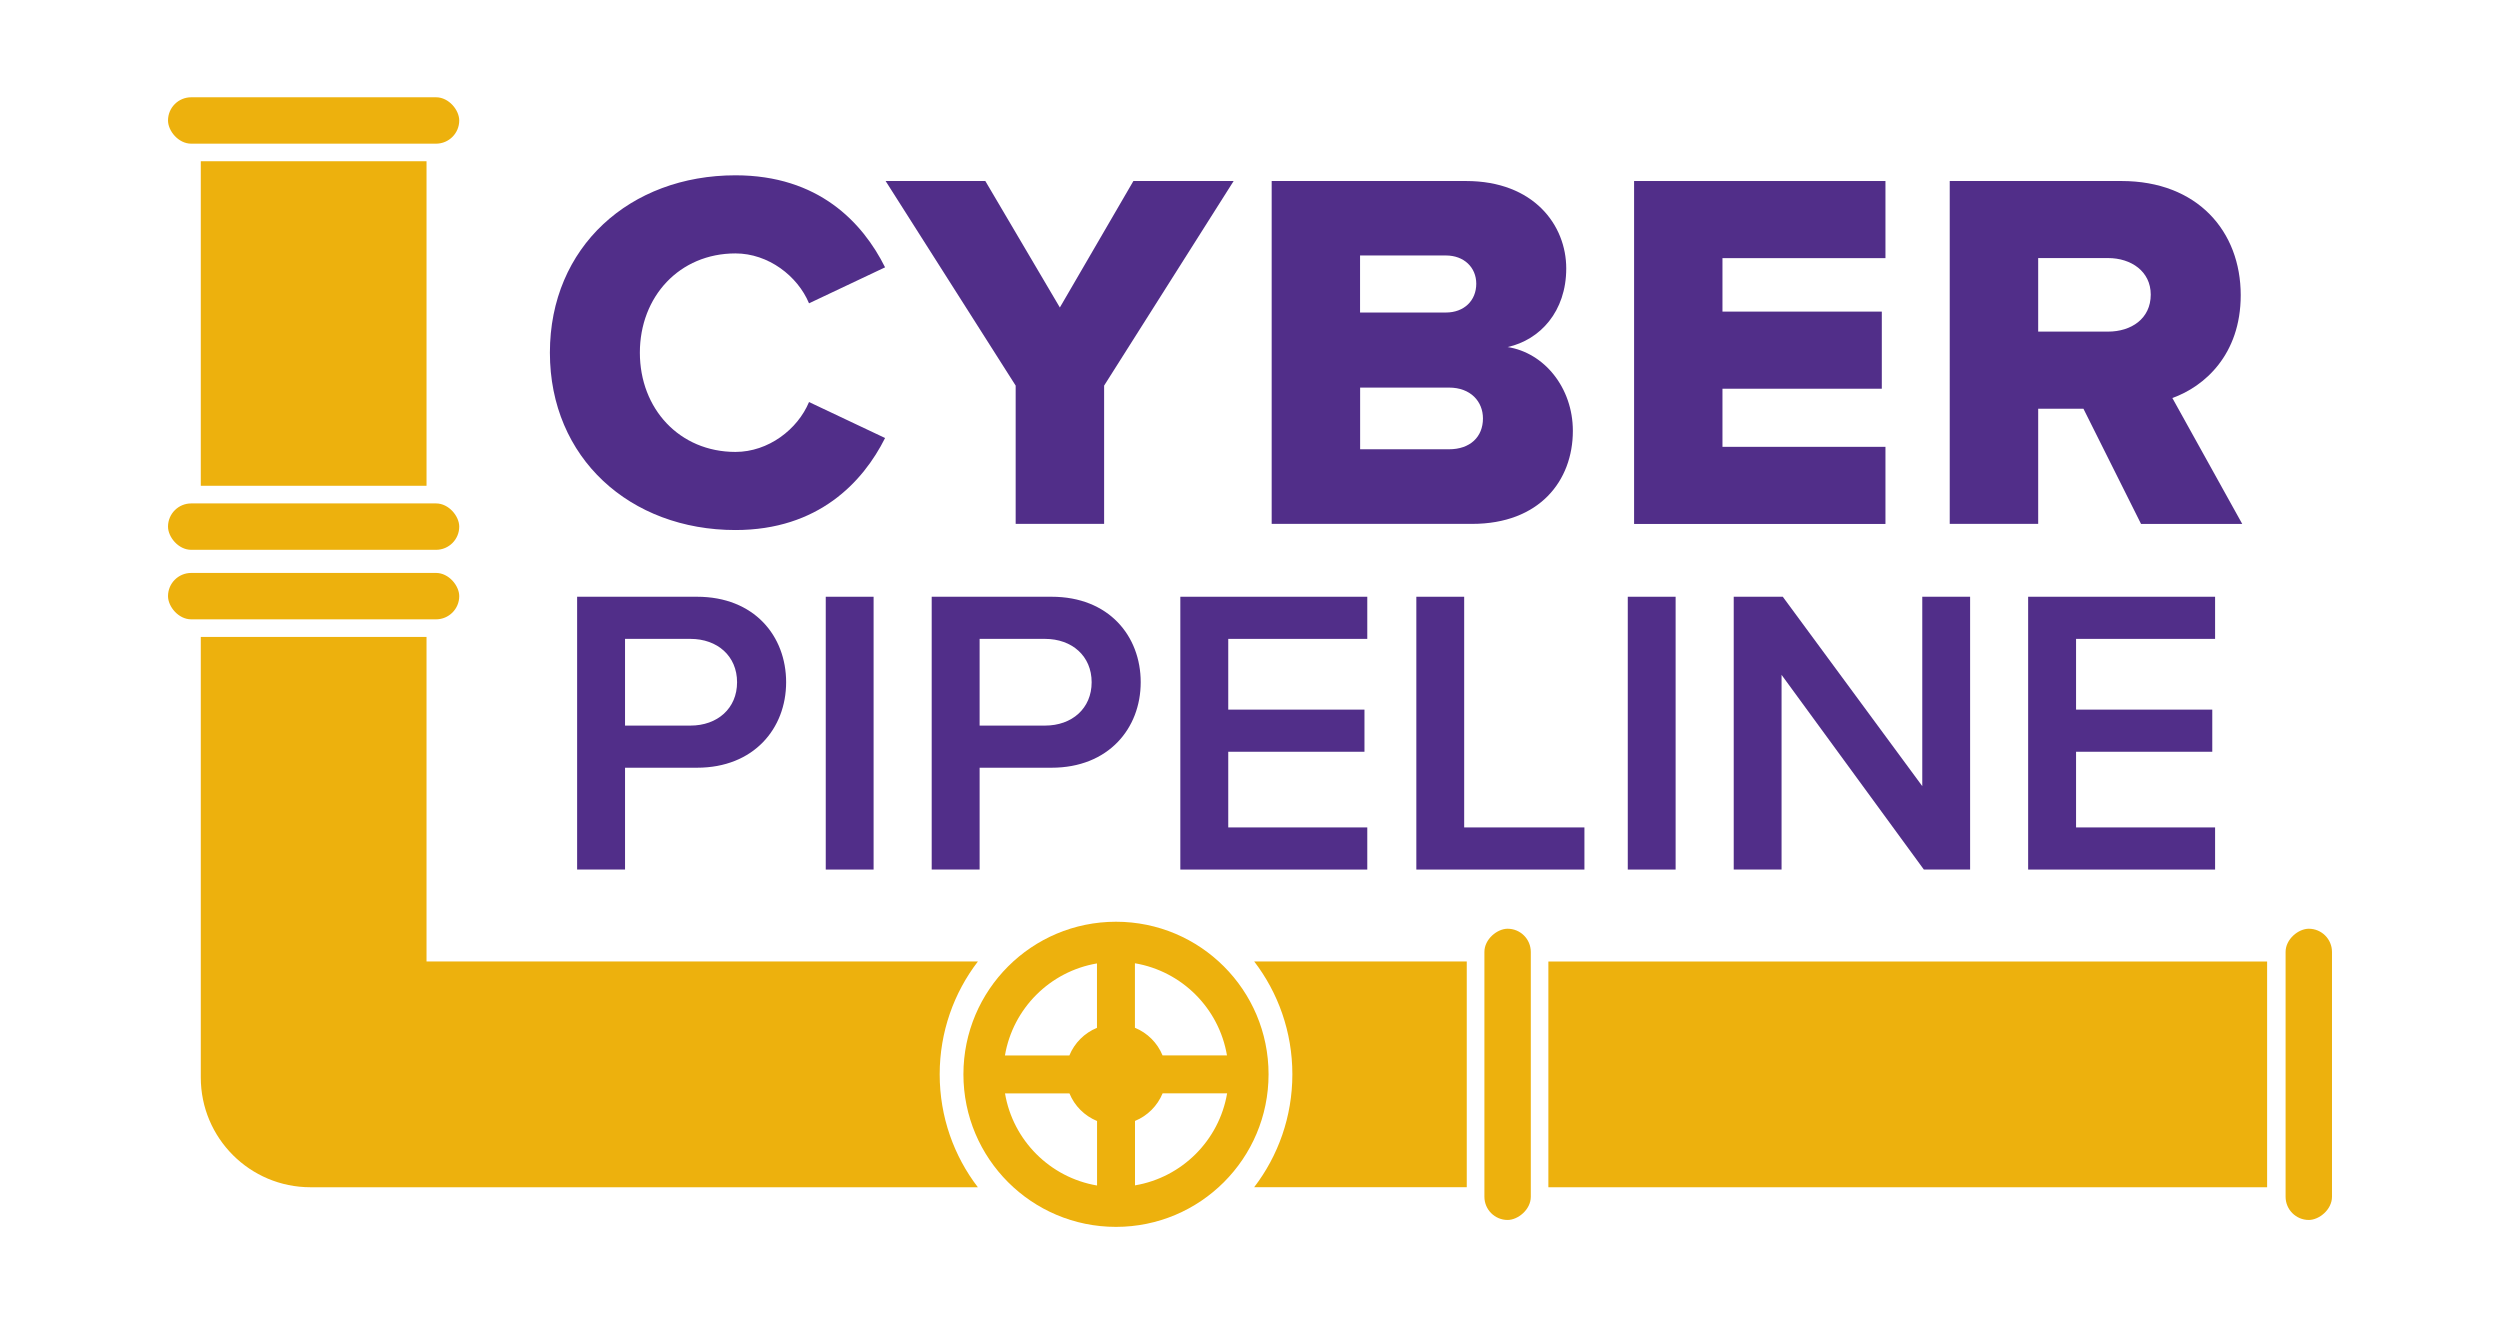 <?xml version="1.0" encoding="UTF-8"?><svg id="Layer_2" xmlns="http://www.w3.org/2000/svg" viewBox="0 0 328.7 174.1"><defs><style>.cls-1{fill:#edb10d;}.cls-2{fill:#512e89;}</style></defs><rect class="cls-1" x="26.4" y="21.2" width="29.68" height="42.67"/><rect class="cls-1" x="236" y="94.01" width="29.68" height="94.5" transform="translate(392.09 -109.58) rotate(90)"/><path class="cls-1" d="M128.56,126.41H56.08v-42.67H26.4v57.93c0,7.97,6.46,14.43,14.43,14.43h87.74c-3.15-4.11-5.02-9.26-5.02-14.84s1.87-10.73,5.02-14.84Z"/><path class="cls-1" d="M192.85,126.41v29.68h-27.95c3.15-4.11,5.02-9.26,5.02-14.84s-1.87-10.73-5.02-14.84h27.95Z"/><rect class="cls-1" x="22.09" y="12.79" width="38.29" height="6.1" rx="3.05" ry="3.05"/><rect class="cls-1" x="22.09" y="66.19" width="38.29" height="6.1" rx="3.05" ry="3.05"/><rect class="cls-1" x="22.09" y="75.33" width="38.29" height="6.1" rx="3.05" ry="3.05"/><rect class="cls-1" x="179.08" y="138.21" width="38.29" height="6.1" rx="3.05" ry="3.05" transform="translate(339.48 -56.97) rotate(90)"/><rect class="cls-1" x="284.42" y="138.21" width="38.29" height="6.1" rx="3.05" ry="3.05" transform="translate(444.82 -162.31) rotate(90)"/><path class="cls-1" d="M146.73,121.19c-11.08,0-20.06,8.98-20.06,20.06s8.98,20.06,20.06,20.06,20.06-8.98,20.06-20.06-8.98-20.06-20.06-20.06Zm14.6,17.57h-8.48c-.67-1.64-1.98-2.95-3.63-3.63v-8.48c6.18,1.05,11.05,5.92,12.1,12.1Zm-17.1-12.1v8.48c-1.64,.67-2.95,1.98-3.63,3.63h-8.47c1.05-6.18,5.92-11.05,12.1-12.1Zm-12.1,17.1h8.48c.67,1.64,1.98,2.95,3.63,3.63v8.48c-6.18-1.05-11.05-5.92-12.1-12.1Zm17.1,12.1v-8.48c1.64-.67,2.95-1.98,3.63-3.63h8.48c-1.05,6.18-5.92,11.05-12.1,12.1Z"/><g><path class="cls-2" d="M72.3,46.37c0-13.92,10.54-23.32,24.4-23.32,10.88,0,16.7,6.15,19.67,12.1l-10,4.73c-1.49-3.58-5.34-6.56-9.67-6.56-7.37,0-12.57,5.68-12.57,13.05s5.2,13.05,12.57,13.05c4.33,0,8.18-2.97,9.67-6.56l10,4.73c-2.91,5.81-8.79,12.1-19.67,12.1-13.86,0-24.4-9.46-24.4-23.32Z"/><path class="cls-2" d="M133.54,68.88v-18.18l-17.1-26.9h13.11l9.8,16.63,9.67-16.63h13.18l-17.03,26.9v18.18h-11.63Z"/><path class="cls-2" d="M167.2,68.88V23.8h25.55c8.92,0,13.18,5.81,13.18,11.49s-3.45,9.4-7.71,10.34c4.8,.74,8.58,5.34,8.58,11.02,0,6.56-4.39,12.23-13.25,12.23h-26.36Zm26.9-31.57c0-2.16-1.62-3.72-3.99-3.72h-11.29v7.5h11.29c2.37,0,3.99-1.55,3.99-3.79Zm.88,17.71c0-2.23-1.62-4.06-4.46-4.06h-11.69v8.11h11.69c2.77,0,4.46-1.62,4.46-4.06Z"/><path class="cls-2" d="M214.85,68.88V23.8h33.05v10.14h-21.43v7.03h20.95v10.14h-20.95v7.64h21.43v10.14h-33.05Z"/><path class="cls-2" d="M281.5,68.88l-7.57-15.14h-5.95v15.14h-11.63V23.8h22.58c10,0,15.68,6.62,15.68,15.01,0,7.84-4.8,12.03-8.99,13.52l9.19,16.56h-13.32Zm1.28-30.15c0-3.04-2.57-4.8-5.61-4.8h-9.19v9.67h9.19c3.04,0,5.61-1.69,5.61-4.87Z"/></g><g><path class="cls-2" d="M75.88,114.33v-35.87h15.76c7.53,0,11.72,5.16,11.72,11.24s-4.25,11.24-11.72,11.24h-9.46v13.39h-6.29Zm21.03-24.63c0-3.44-2.58-5.7-6.13-5.7h-8.6v11.4h8.6c3.55,0,6.13-2.26,6.13-5.7Z"/><path class="cls-2" d="M108.57,114.33v-35.87h6.29v35.87h-6.29Z"/><path class="cls-2" d="M122.5,114.33v-35.87h15.76c7.53,0,11.72,5.16,11.72,11.24s-4.25,11.24-11.72,11.24h-9.46v13.39h-6.29Zm21.03-24.63c0-3.44-2.58-5.7-6.13-5.7h-8.6v11.4h8.6c3.55,0,6.13-2.26,6.13-5.7Z"/><path class="cls-2" d="M155.19,114.33v-35.87h24.58v5.54h-18.28v9.3h17.91v5.54h-17.91v9.95h18.28v5.54h-24.58Z"/><path class="cls-2" d="M186.22,114.33v-35.87h6.29v30.33h15.81v5.54h-22.1Z"/><path class="cls-2" d="M214.02,114.33v-35.87h6.29v35.87h-6.29Z"/><path class="cls-2" d="M252.95,114.33l-18.71-25.6v25.6h-6.29v-35.87h6.45l18.34,24.9v-24.9h6.29v35.87h-6.08Z"/><path class="cls-2" d="M266.66,114.33v-35.87h24.58v5.54h-18.28v9.3h17.91v5.54h-17.91v9.95h18.28v5.54h-24.58Z"/></g></svg>